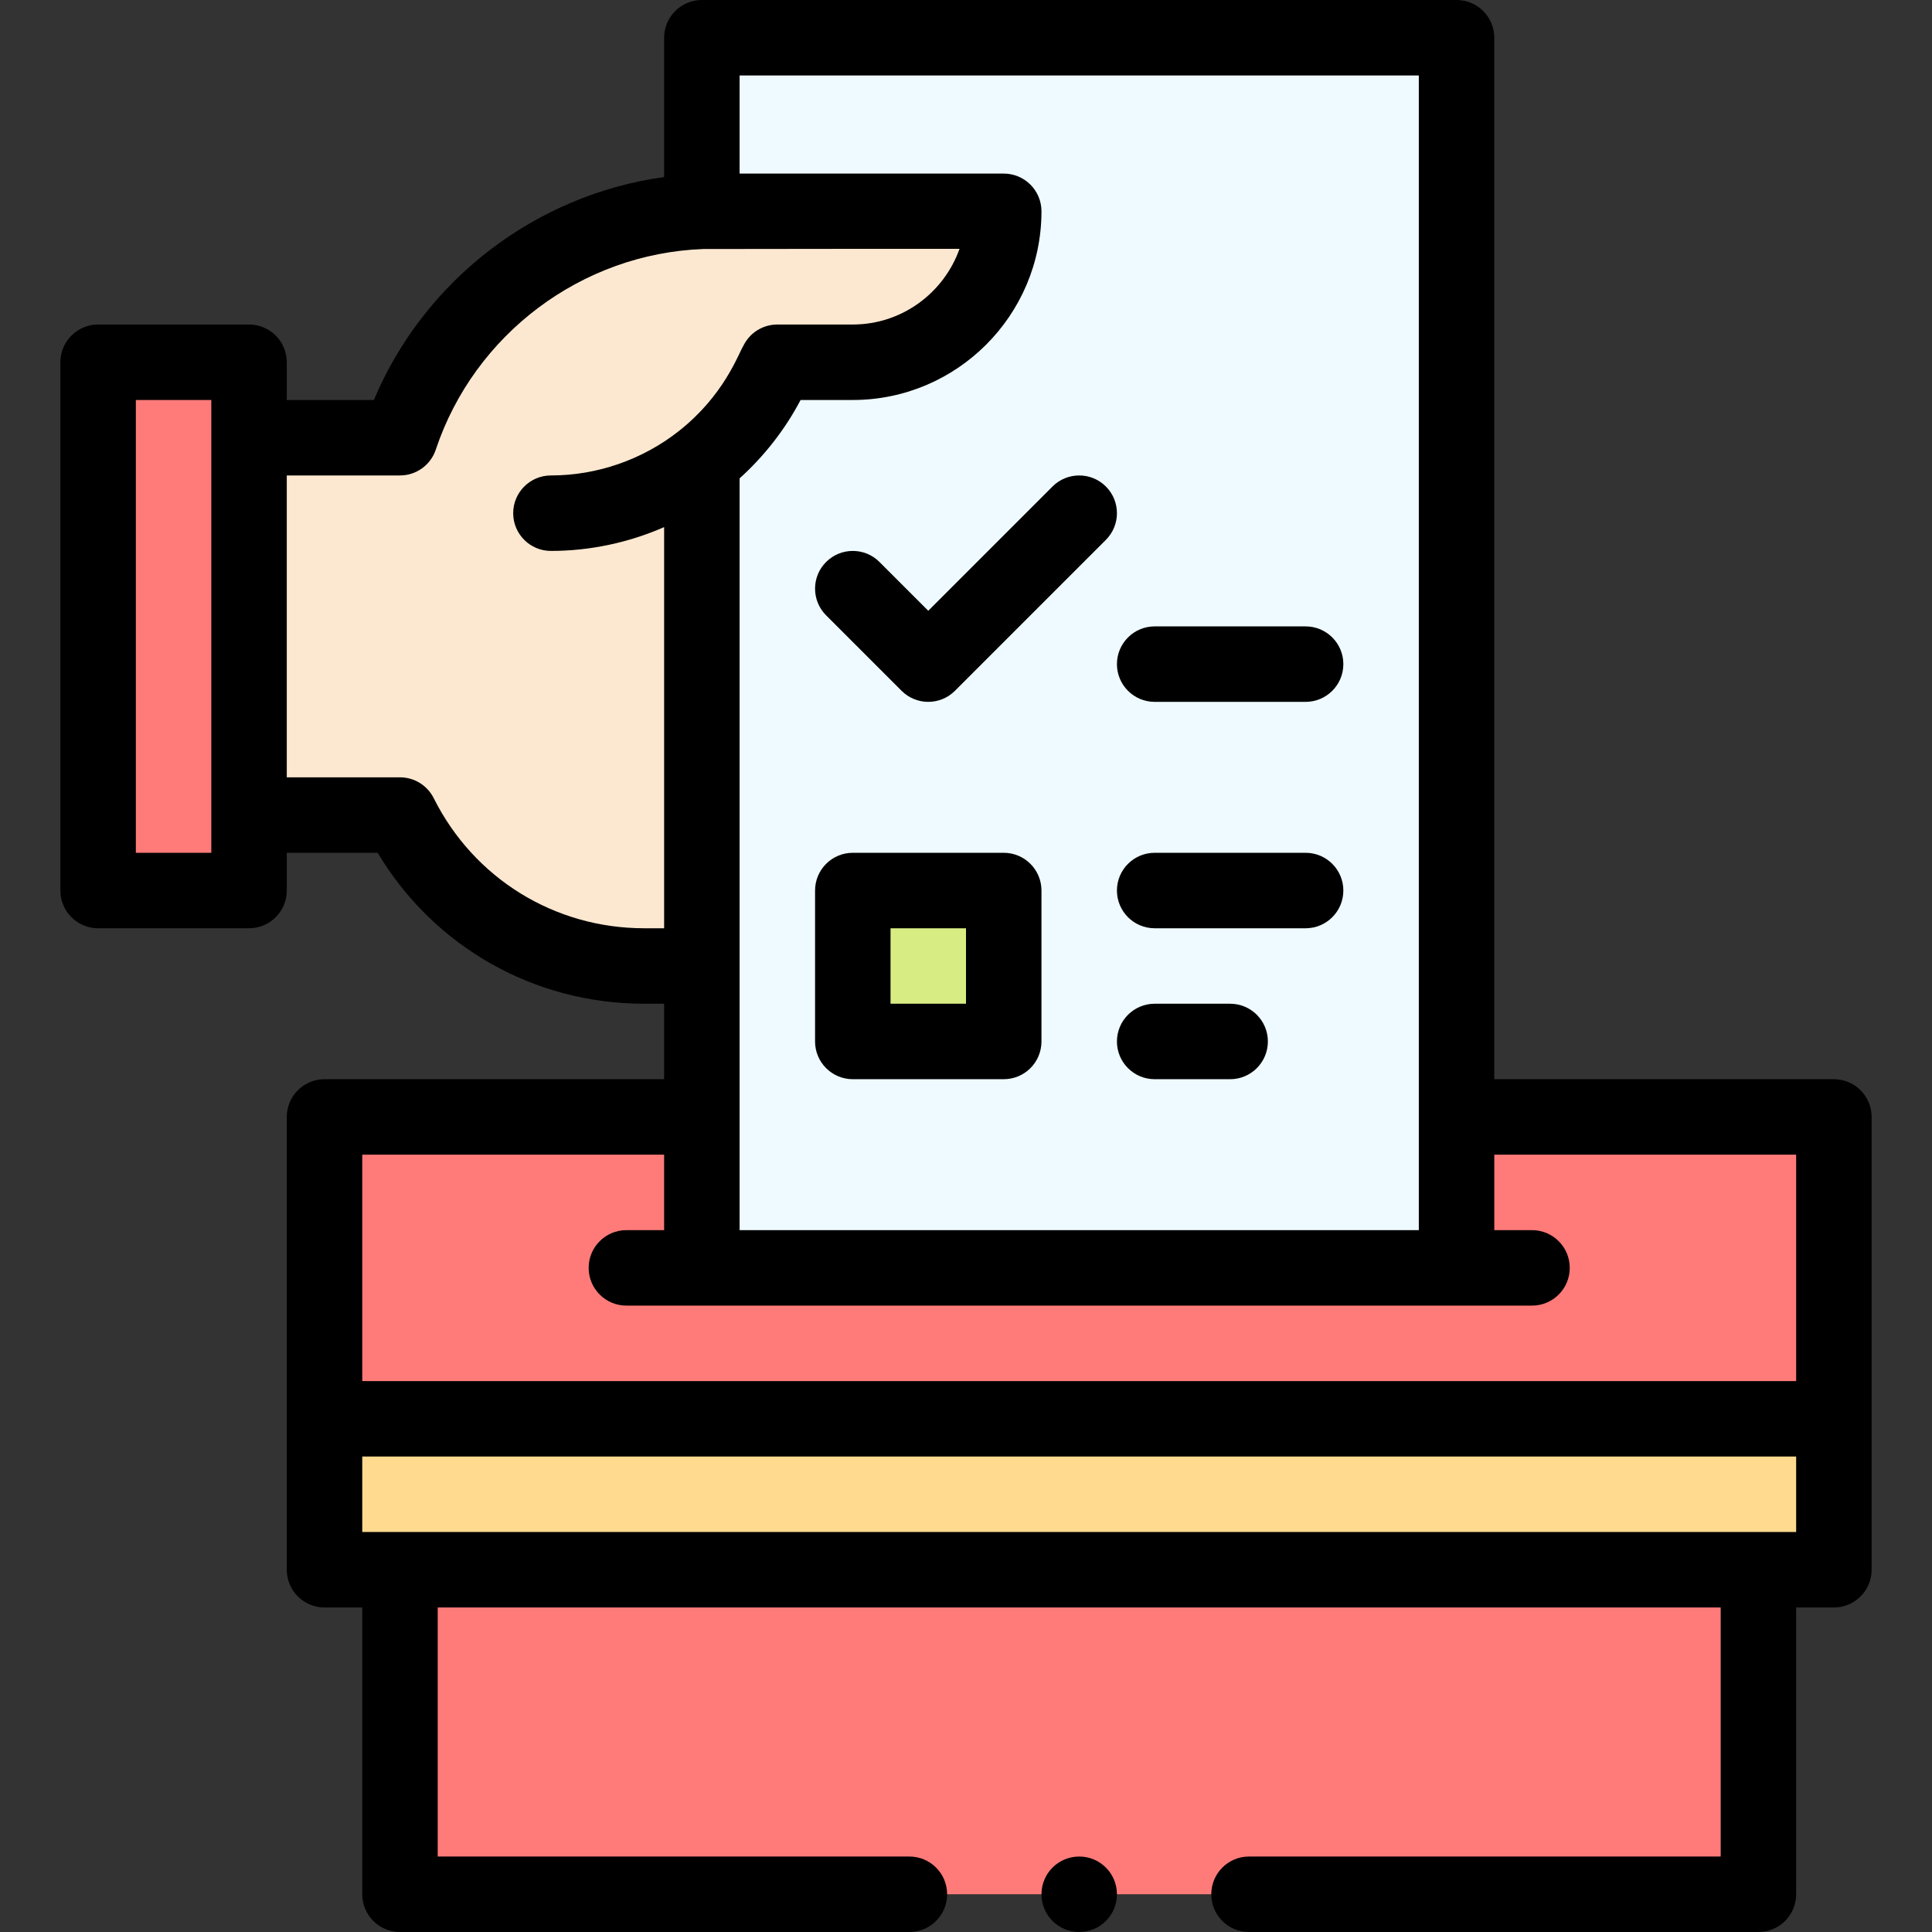 <svg id="Capa_1" enable-background="new 0 0 512 512" height="512" viewBox="0 0 512 512" width="512" xmlns="http://www.w3.org/2000/svg"><rect x="0" y="0" width="512" height="512" fill="#333333" stroke="none"/><g><g><path d="m86 296h400v80h-400z" fill="#ff7b79"/><path d="m186 10h200v326h-200z" fill="#eefaff"/><path d="m486 376v40c-17.498 0-388.924 0-400 0v-40z" fill="#ffda8f"/><path d="m106 416h360v86h-360z" fill="#ff7b79"/><path d="m226 236h40v40h-40z" fill="#d8ec84"/><path d="m186 122.16v133.84h-15.28c-27.41 0-52.46-15.49-64.72-40h-40v-100h40c11.6-34.8 43.57-58.6 80-59.94 2.936-.109-1.025-.039 80-.06 0 22.09-17.91 40-40 40h-20c-1.334 2.153-5.907 15.084-20 26.16z" fill="#fce8d0"/><path d="m66 236h-40v-140h40z" fill="#ff7b79"/></g><g><path d="m26 246h40c5.522 0 10-4.477 10-10v-10h24.084c14.835 24.827 41.358 40 70.636 40h5.28v20h-90c-5.522 0-10 4.477-10 10v120c0 5.523 4.478 10 10 10h10v76c0 5.523 4.478 10 10 10h135c5.522 0 10-4.477 10-10s-4.478-10-10-10h-125v-66h340v66h-125c-5.522 0-10 4.477-10 10s4.478 10 10 10h135c5.522 0 10-4.477 10-10v-76h10c5.522 0 10-4.477 10-10v-120c0-5.523-4.478-10-10-10h-90v-276c0-5.523-4.478-10-10-10h-200c-5.522 0-10 4.477-10 10v36.919c-34.053 4.695-63.571 27.287-76.916 59.081h-23.084v-10c0-5.523-4.478-10-10-10h-40c-5.522 0-10 4.477-10 10v140c0 5.523 4.478 10 10 10zm70 160v-20h380v20zm380-100v60h-380v-60h80v20h-10c-5.522 0-10 4.477-10 10s4.478 10 10 10h240c5.522 0 10-4.477 10-10s-4.478-10-10-10h-10v-20zm-100-286v306h-180v-199.225c6.539-5.904 12.07-12.981 16.164-20.775h13.836c27.57 0 50-22.43 50-50 0-5.523-4.478-10-10-10h-70v-26zm-270 106c4.305 0 8.126-2.754 9.487-6.838 10.193-30.582 38.678-51.984 70.883-53.169.957-.036 67.916-.053 67.916-.053-4.127 11.641-15.249 20.06-28.286 20.06h-20c-3.787 0-7.25 2.14-8.944 5.527-1.464 2.397-5.126 13.253-17.233 22.77-9.606 7.547-21.618 11.703-33.823 11.703-5.522 0-10 4.477-10 10s4.478 10 10 10c10.343 0 20.583-2.189 30-6.311v106.311h-5.28c-23.768 0-45.14-13.209-55.776-34.474-1.695-3.387-5.157-5.526-8.944-5.526h-30v-80zm-70-20h20v120h-20z"/><path d="m233.071 148.929c-3.906-3.905-10.236-3.905-14.143 0-3.905 3.905-3.905 10.237 0 14.143l20 20c1.954 1.952 4.512 2.928 7.072 2.928s5.118-.976 7.071-2.929l40-40c3.905-3.905 3.905-10.237 0-14.143-3.906-3.905-10.236-3.905-14.143 0l-32.928 32.93z"/><path d="m266 226h-40c-5.522 0-10 4.477-10 10v40c0 5.523 4.478 10 10 10h40c5.522 0 10-4.477 10-10v-40c0-5.523-4.478-10-10-10zm-10 40h-20v-20h20z"/><path d="m346 226h-40c-5.522 0-10 4.477-10 10s4.478 10 10 10h40c5.522 0 10-4.477 10-10s-4.478-10-10-10z"/><path d="m326 266h-20c-5.522 0-10 4.477-10 10s4.478 10 10 10h20c5.522 0 10-4.477 10-10s-4.478-10-10-10z"/><path d="m306 186h40c5.522 0 10-4.477 10-10s-4.478-10-10-10h-40c-5.522 0-10 4.477-10 10s4.478 10 10 10z"/><circle cx="286" cy="502" r="10"/></g></g></svg>
